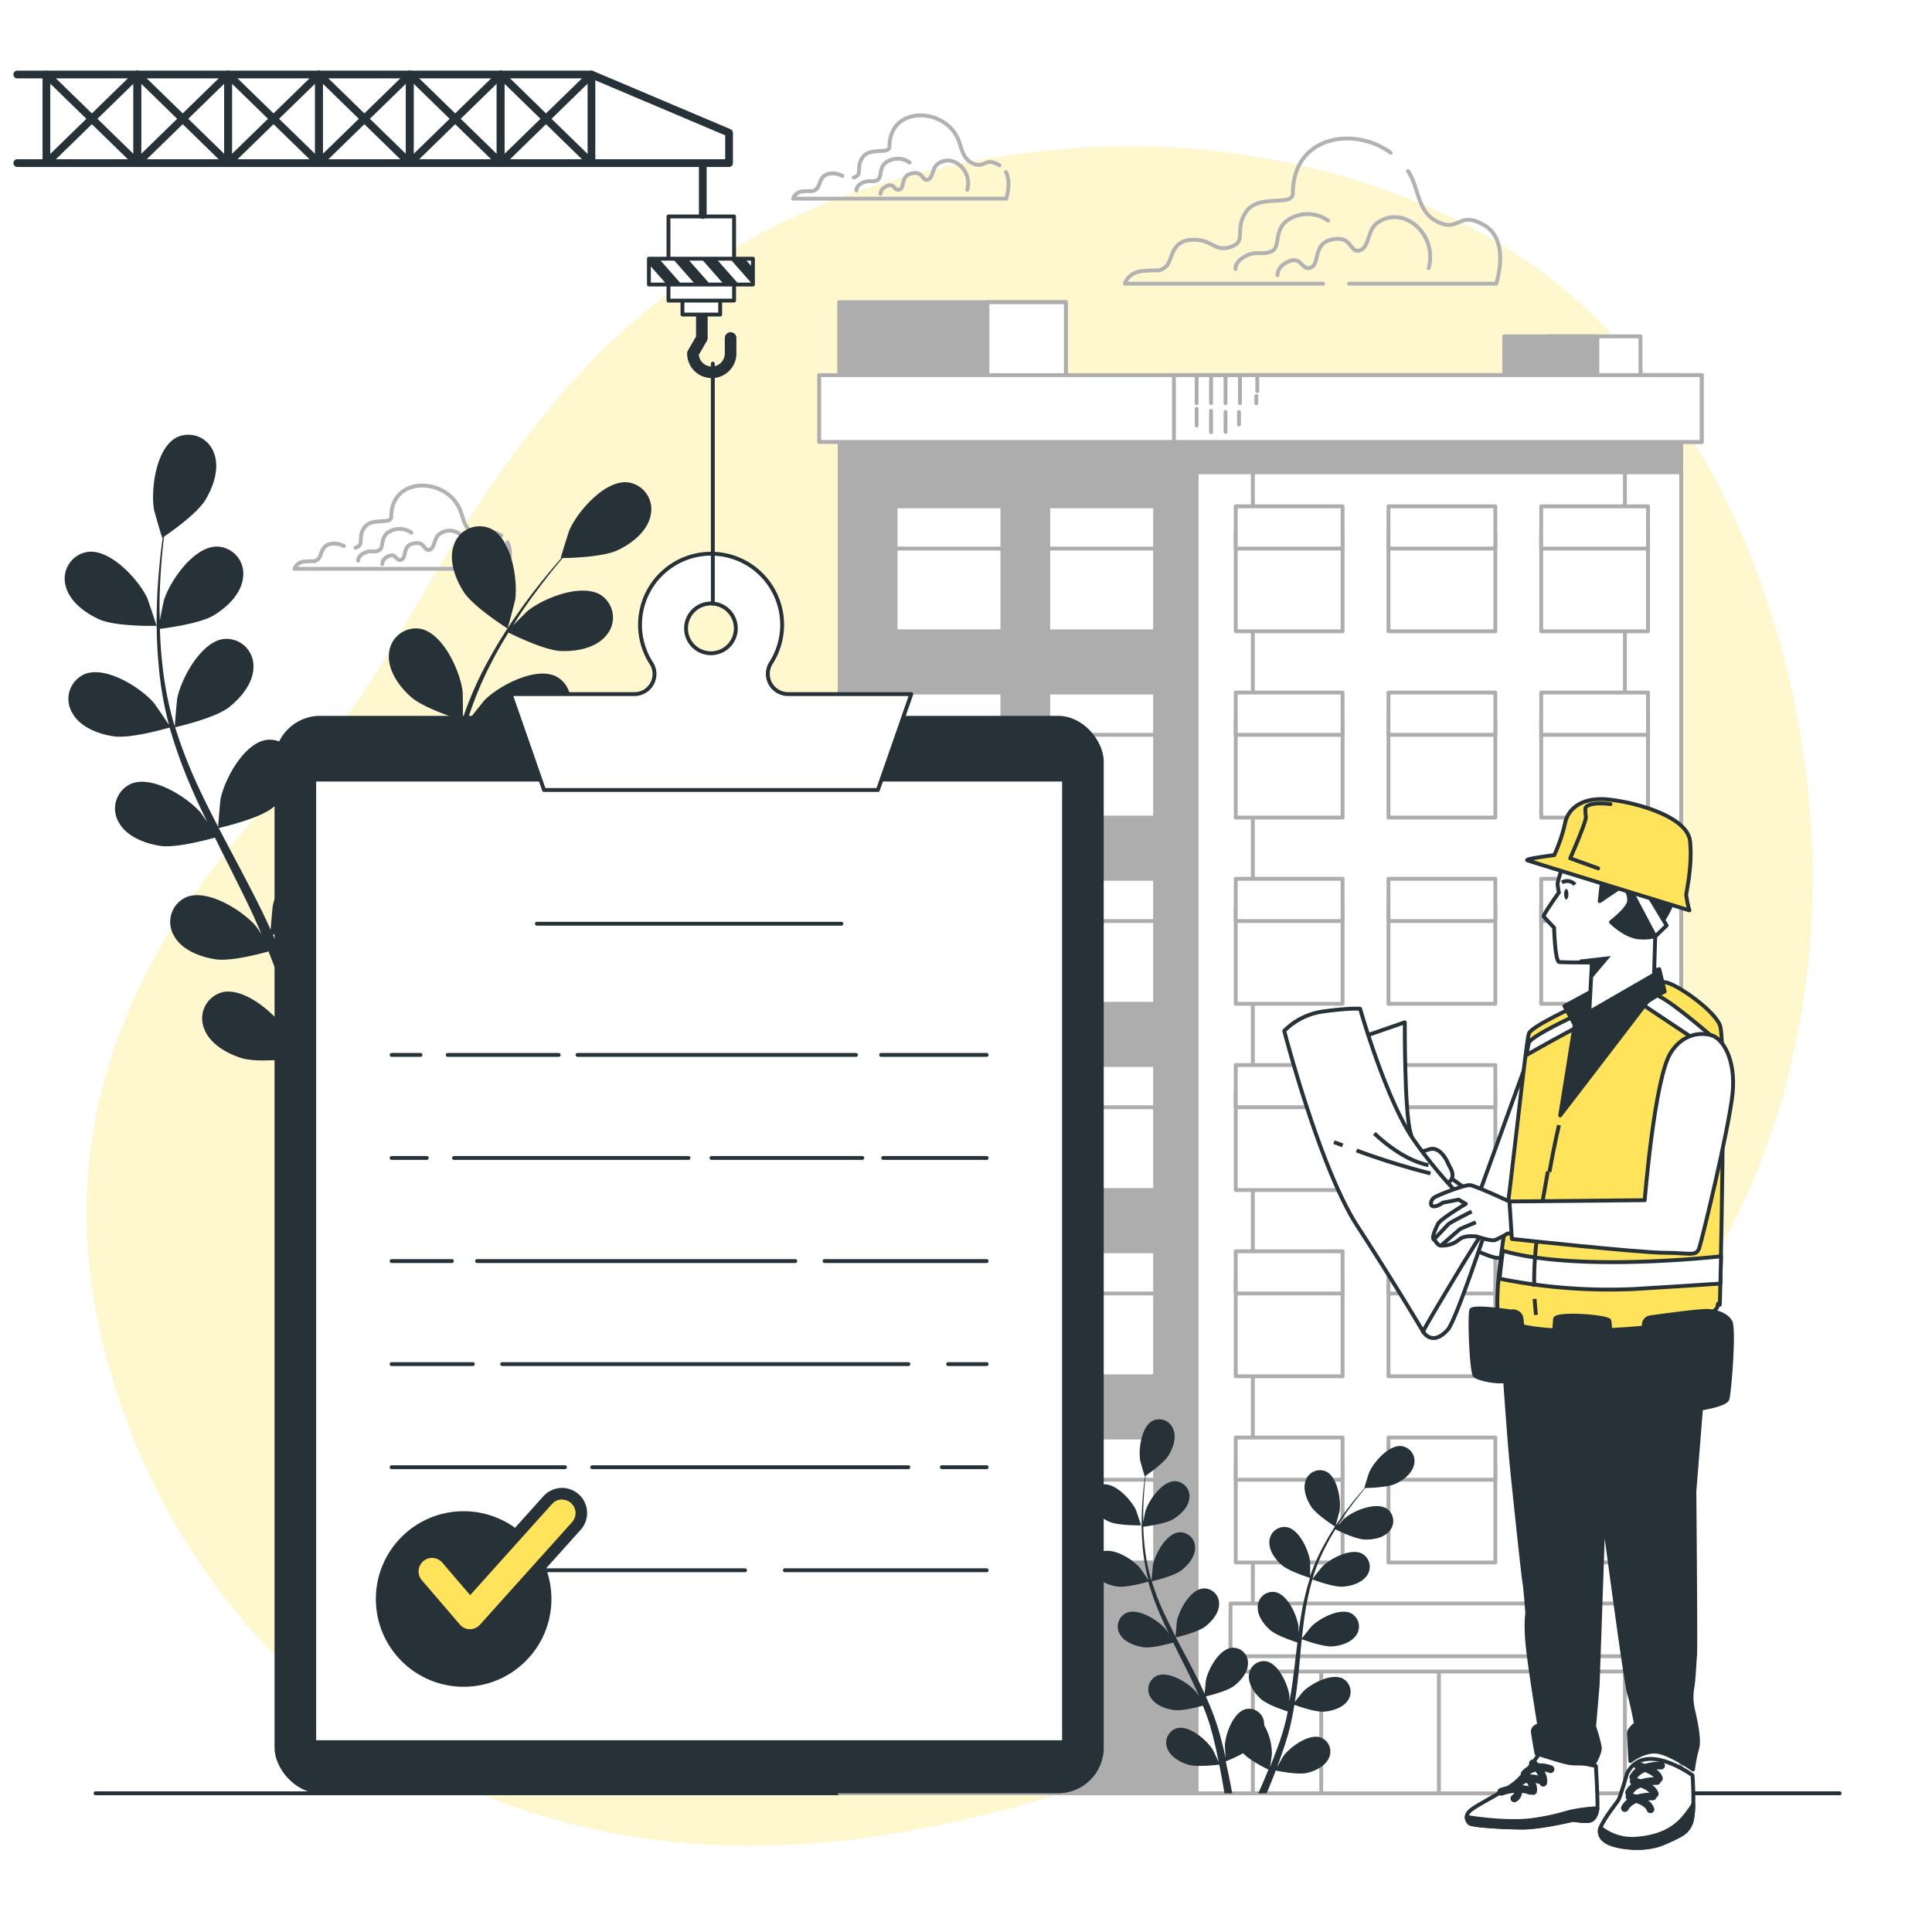 <svg class="animated" id="freepik_stories-building-permit" xmlns="http://www.w3.org/2000/svg" viewBox="0 0 500 500" version="1.1" xmlns:xlink="http://www.w3.org/1999/xlink" xmlns:svgjs="http://svgjs.com/svgjs"><style>svg#freepik_stories-building-permit:not(.animated) .animable {opacity: 0;}svg#freepik_stories-building-permit.animated #freepik--Building--inject-29 {animation: 1s 1 forwards cubic-bezier(.36,-0.01,.5,1.38) slideRight;animation-delay: 0s;}svg#freepik_stories-building-permit.animated #freepik--Clipboard--inject-29 {animation: 1s 1 forwards cubic-bezier(.36,-0.01,.5,1.38) slideDown,1.5s Infinite  linear floating;animation-delay: 0s,1s;}svg#freepik_stories-building-permit.animated #freepik--Crane--inject-29 {animation: 1.5s Infinite  linear floating;animation-delay: 0s;}            @keyframes slideRight {                0% {                    opacity: 0;                    transform: translateX(30px);                }                100% {                    opacity: 1;                    transform: translateX(0);                }            }                    @keyframes slideDown {                0% {                    opacity: 0;                    transform: translateY(-30px);                }                100% {                    opacity: 1;                    transform: translateY(0);                }            }                    @keyframes floating {                0% {                    opacity: 1;                    transform: translateY(0px);                }                50% {                    transform: translateY(-10px);                }                100% {                    opacity: 1;                    transform: translateY(0px);                }            }        </style><g id="freepik--background-simple--inject-29" class="animable" style="transform-origin: 245.758px 257.766px;"><path d="M467.6,251.91c-4.93,41.8-24,90.41-62.14,112.73-57.59,33.75-52.77,85.64-165.19,108.2a231.26,231.26,0,0,1-49.84,4.71,194.66,194.66,0,0,1-24.47-2C94.51,465.12,46.43,415.46,28.79,355.5,5.58,276.66,51.93,225,82.65,193.94s53.23-128,163.57-151A223.75,223.75,0,0,1,297.45,38c39.26,1,82.08,13.86,111.71,40.76q3.33,3,6.5,6.28C456.84,127.33,474.34,194.92,467.6,251.91Z" style="fill: #FFE35B; transform-origin: 245.758px 257.766px;" id="ela221cubwkut" class="animable"></path><g id="elglmt97mi38v"><path d="M467.6,251.91c-4.93,41.8-24,90.41-62.14,112.73-57.59,33.75-52.77,85.64-165.19,108.2a231.26,231.26,0,0,1-49.84,4.71,194.66,194.66,0,0,1-24.47-2C94.51,465.12,46.43,415.46,28.79,355.5,5.58,276.66,51.93,225,82.65,193.94s53.23-128,163.57-151A223.75,223.75,0,0,1,297.45,38c39.26,1,82.08,13.86,111.71,40.76q3.33,3,6.5,6.28C456.84,127.33,474.34,194.92,467.6,251.91Z" style="fill: rgb(255, 255, 255); opacity: 0.7; transform-origin: 245.758px 257.766px;" class="animable" id="elegtlef488f"></path></g></g><g id="freepik--Floor--inject-29" class="animable" style="transform-origin: 250.41px 464.1px;"><line x1="24.72" y1="464.1" x2="476.1" y2="464.1" style="fill: none; stroke: rgb(38, 50, 56); stroke-linecap: round; stroke-linejoin: round; transform-origin: 250.41px 464.1px;" id="el86dybnozua6" class="animable"></line></g><g id="freepik--Clouds--inject-29" class="animable" style="transform-origin: 232.235px 88.534px;"><path d="M349.13,73.4h38.1s3.65-11-2.93-15-6.58,1.46-11.7-.74c-4.22-1.81-5-5.25-6.2-8.89-.13-.42-.27-.84-.42-1.25a16.59,16.59,0,0,0-1.58-3.25" style="fill: none; stroke: rgb(178, 178, 178); stroke-linecap: round; stroke-linejoin: round; transform-origin: 368.685px 58.835px;" id="elzz95g7reqdc" class="animable"></path><path d="M359.92,39.54c-9.54-7-25.33-4.37-25.33,10.47,0,3.65-8.78,0-12.07,4.75s.37,7.68-4,9.14-4.75-2.19-10.24-1.83-4.75,5.48-6.58,6.95-1.82.73-5.84,1.09-4.76,3.29-4.76,3.29h51.3" style="fill: none; stroke: rgb(178, 178, 178); stroke-linecap: round; stroke-linejoin: round; transform-origin: 325.51px 54.62px;" id="elvdin2hqm8ar" class="animable"></path><path d="M369.73,69.4a10.74,10.74,0,0,0-2.9-10.68c-4.89-4.52-10-2-11.41,0s-1.45,5.8-3.8,6.16-1.81-4-6.88-2.9-3.08,6.16-5.43,7.24-2.35-2.89-5.61-1.63-3.08,3.62-3.08,3.62" style="fill: none; stroke: rgb(178, 178, 178); stroke-linecap: round; stroke-linejoin: round; transform-origin: 350.378px 63.7px;" id="elyx2inwkczu" class="animable"></path><path d="M343.72,57.1a9.17,9.17,0,0,0-9.27-.8c-5.24,2.42-2.82,7.46-5.24,8.67s-3.63-.21-6.65,1.21-2.83,3.42-2.83,3.42" style="fill: none; stroke: rgb(178, 178, 178); stroke-linecap: round; stroke-linejoin: round; transform-origin: 331.724px 62.502px;" id="elypuxinz225l" class="animable"></path><path d="M89,141.32a5.14,5.14,0,0,0-2.91-.62c-3.15.21-2.73,3.15-3.78,4s-1,.42-3.35.63a2.86,2.86,0,0,0-2.73,1.88h55.17s1.36-4.07-.08-6.87" style="fill: none; stroke: rgb(178, 178, 178); stroke-linecap: round; stroke-linejoin: round; transform-origin: 104.106px 143.775px;" id="el17fnht6h43f" class="animable"></path><path d="M129.74,138.6c-3.77-2.3-3.77.84-6.71-.42-2.43-1-2.88-3-3.56-5.1l-.24-.72c-3.19-8.86-18-9.47-18,1.42,0,2.1-5,0-6.92,2.73s.21,4.4-2.31,5.24" style="fill: none; stroke: rgb(178, 178, 178); stroke-linecap: round; stroke-linejoin: round; transform-origin: 110.87px 133.705px;" id="elm2jcvie4v8o" class="animable"></path><path d="M121.38,144.91a6.17,6.17,0,0,0-1.66-6.13c-2.81-2.6-5.72-1.14-6.55,0s-.83,3.32-2.18,3.53-1-2.28-3.95-1.66-1.76,3.53-3.12,4.16-1.35-1.67-3.22-.94S98.94,146,98.94,146" style="fill: none; stroke: rgb(178, 178, 178); stroke-linecap: round; stroke-linejoin: round; transform-origin: 110.276px 141.664px;" id="elfl5b8ombj0l" class="animable"></path><path d="M106.46,137.85a5.26,5.26,0,0,0-5.32-.46c-3,1.39-1.62,4.28-3,5s-2.08-.11-3.82.7-1.62,2-1.62,2" style="fill: none; stroke: rgb(178, 178, 178); stroke-linecap: round; stroke-linejoin: round; transform-origin: 99.579px 140.983px;" id="elberlctw6umr" class="animable"></path><path d="M218,45.52a5.08,5.08,0,0,0-2.9-.62c-3.15.21-2.73,3.15-3.78,4s-1.05.42-3.36.62a2.86,2.86,0,0,0-2.72,1.89h55.17s1.36-4.07-.08-6.87" style="fill: none; stroke: rgb(178, 178, 178); stroke-linecap: round; stroke-linejoin: round; transform-origin: 233.116px 47.975px;" id="elg5anr9h3vuf" class="animable"></path><path d="M258.69,42.8c-3.77-2.31-3.77.84-6.71-.42-2.43-1-2.88-3-3.56-5.1l-.24-.72c-3.19-8.86-18-9.48-18,1.42,0,2.09-5,0-6.92,2.72s.21,4.41-2.31,5.25" style="fill: none; stroke: rgb(178, 178, 178); stroke-linecap: round; stroke-linejoin: round; transform-origin: 239.82px 37.904px;" id="elmvjlarjd77m" class="animable"></path><path d="M250.33,49.11A6.16,6.16,0,0,0,248.66,43c-2.8-2.6-5.71-1.15-6.54,0s-.83,3.32-2.18,3.53-1-2.29-3.95-1.66-1.77,3.53-3.12,4.15-1.35-1.66-3.22-.93-1.77,2.08-1.77,2.08" style="fill: none; stroke: rgb(178, 178, 178); stroke-linecap: round; stroke-linejoin: round; transform-origin: 239.219px 45.857px;" id="elyeo511609dj" class="animable"></path><path d="M235.4,42.05a5.26,5.26,0,0,0-5.32-.46c-3,1.38-1.62,4.28-3,5s-2.09-.12-3.82.69-1.62,2-1.62,2" style="fill: none; stroke: rgb(178, 178, 178); stroke-linecap: round; stroke-linejoin: round; transform-origin: 228.519px 45.178px;" id="elblmbumrdij" class="animable"></path></g><g id="freepik--Building--inject-29" class="animable" style="transform-origin: 326.2px 271.16px;"><rect x="217.3" y="97.09" width="217.79" height="367.01" style="fill: rgb(173, 173, 173); stroke: rgb(173, 173, 173); stroke-linecap: round; stroke-linejoin: round; transform-origin: 326.195px 280.595px;" id="elkwe8fqdik8r" class="animable"></rect><rect x="309.69" y="97.09" width="125.4" height="367.01" style="fill: rgb(255, 255, 255); stroke: rgb(173, 173, 173); stroke-linecap: round; stroke-linejoin: round; transform-origin: 372.39px 280.595px;" id="el2ojk34zykrh" class="animable"></rect><rect x="324.24" y="97.09" width="96.29" height="367.01" style="fill: rgb(255, 255, 255); stroke: rgb(173, 173, 173); stroke-linecap: round; stroke-linejoin: round; transform-origin: 372.385px 280.595px;" id="el4uxxg3otz89" class="animable"></rect><rect x="309.69" y="97.09" width="125.4" height="25.14" style="fill: rgb(173, 173, 173); stroke: rgb(173, 173, 173); stroke-linecap: round; stroke-linejoin: round; transform-origin: 372.39px 109.66px;" id="eljx3wrjjbbc" class="animable"></rect><rect x="341.93" y="419" width="60.92" height="45.11" style="fill: rgb(255, 255, 255); stroke: rgb(173, 173, 173); stroke-linecap: round; stroke-linejoin: round; transform-origin: 372.39px 441.555px;" id="el45aa5k10wdm" class="animable"></rect><rect x="372.39" y="419" width="30.46" height="45.11" style="fill: rgb(255, 255, 255); stroke: rgb(173, 173, 173); stroke-linecap: round; stroke-linejoin: round; transform-origin: 387.62px 441.555px;" id="elaqbjgumzye5" class="animable"></rect><rect x="231.77" y="138.27" width="27.65" height="25.11" style="fill: rgb(255, 255, 255); stroke: rgb(173, 173, 173); stroke-linecap: round; stroke-linejoin: round; transform-origin: 245.595px 150.825px;" id="elmm6dht5vgp" class="animable"></rect><rect x="231.77" y="131.04" width="27.65" height="10.92" style="fill: rgb(255, 255, 255); stroke: rgb(173, 173, 173); stroke-linecap: round; stroke-linejoin: round; transform-origin: 245.595px 136.5px;" id="els9dacg2x9x" class="animable"></rect><rect x="271.29" y="138.27" width="27.65" height="25.11" style="fill: rgb(255, 255, 255); stroke: rgb(173, 173, 173); stroke-linecap: round; stroke-linejoin: round; transform-origin: 285.115px 150.825px;" id="elqx9k65w2m1o" class="animable"></rect><rect x="271.29" y="131.04" width="27.65" height="10.92" style="fill: rgb(255, 255, 255); stroke: rgb(173, 173, 173); stroke-linecap: round; stroke-linejoin: round; transform-origin: 285.115px 136.5px;" id="elt6fw7db4kza" class="animable"></rect><rect x="231.77" y="186.47" width="27.65" height="25.11" style="fill: rgb(255, 255, 255); stroke: rgb(173, 173, 173); stroke-linecap: round; stroke-linejoin: round; transform-origin: 245.595px 199.025px;" id="elhj7b99m5l9r" class="animable"></rect><rect x="231.77" y="179.24" width="27.65" height="10.92" style="fill: rgb(255, 255, 255); stroke: rgb(173, 173, 173); stroke-linecap: round; stroke-linejoin: round; transform-origin: 245.595px 184.7px;" id="el6pc83fcabm8" class="animable"></rect><rect x="271.29" y="186.47" width="27.65" height="25.11" style="fill: rgb(255, 255, 255); stroke: rgb(173, 173, 173); stroke-linecap: round; stroke-linejoin: round; transform-origin: 285.115px 199.025px;" id="elda88912e0h" class="animable"></rect><rect x="271.29" y="179.24" width="27.65" height="10.92" style="fill: rgb(255, 255, 255); stroke: rgb(173, 173, 173); stroke-linecap: round; stroke-linejoin: round; transform-origin: 285.115px 184.7px;" id="elc1ttd88tcm6" class="animable"></rect><rect x="231.77" y="234.67" width="27.65" height="25.11" style="fill: rgb(255, 255, 255); stroke: rgb(173, 173, 173); stroke-linecap: round; stroke-linejoin: round; transform-origin: 245.595px 247.225px;" id="elajrbr6rher" class="animable"></rect><rect x="231.77" y="227.44" width="27.65" height="10.92" style="fill: rgb(255, 255, 255); stroke: rgb(173, 173, 173); stroke-linecap: round; stroke-linejoin: round; transform-origin: 245.595px 232.9px;" id="el8beagsg5wc7" class="animable"></rect><rect x="271.29" y="234.67" width="27.65" height="25.11" style="fill: rgb(255, 255, 255); stroke: rgb(173, 173, 173); stroke-linecap: round; stroke-linejoin: round; transform-origin: 285.115px 247.225px;" id="elvmomykpd8q" class="animable"></rect><rect x="271.29" y="227.44" width="27.65" height="10.92" style="fill: rgb(255, 255, 255); stroke: rgb(173, 173, 173); stroke-linecap: round; stroke-linejoin: round; transform-origin: 285.115px 232.9px;" id="el64a0rw99c7w" class="animable"></rect><rect x="231.77" y="282.87" width="27.65" height="25.11" style="fill: rgb(255, 255, 255); stroke: rgb(173, 173, 173); stroke-linecap: round; stroke-linejoin: round; transform-origin: 245.595px 295.425px;" id="elmd9t5lrsb4" class="animable"></rect><rect x="231.77" y="275.63" width="27.65" height="10.92" style="fill: rgb(255, 255, 255); stroke: rgb(173, 173, 173); stroke-linecap: round; stroke-linejoin: round; transform-origin: 245.595px 281.09px;" id="elmypo8yd9eha" class="animable"></rect><rect x="271.29" y="282.87" width="27.65" height="25.11" style="fill: rgb(255, 255, 255); stroke: rgb(173, 173, 173); stroke-linecap: round; stroke-linejoin: round; transform-origin: 285.115px 295.425px;" id="eld81p4mil6if" class="animable"></rect><rect x="271.29" y="275.63" width="27.65" height="10.92" style="fill: rgb(255, 255, 255); stroke: rgb(173, 173, 173); stroke-linecap: round; stroke-linejoin: round; transform-origin: 285.115px 281.09px;" id="elycovihd17xp" class="animable"></rect><rect x="231.77" y="331.07" width="27.65" height="25.11" style="fill: rgb(255, 255, 255); stroke: rgb(173, 173, 173); stroke-linecap: round; stroke-linejoin: round; transform-origin: 245.595px 343.625px;" id="elv6pke2dihu9" class="animable"></rect><rect x="231.77" y="323.83" width="27.65" height="10.92" style="fill: rgb(255, 255, 255); stroke: rgb(173, 173, 173); stroke-linecap: round; stroke-linejoin: round; transform-origin: 245.595px 329.29px;" id="elilwdjok0o4k" class="animable"></rect><rect x="271.29" y="331.07" width="27.65" height="25.11" style="fill: rgb(255, 255, 255); stroke: rgb(173, 173, 173); stroke-linecap: round; stroke-linejoin: round; transform-origin: 285.115px 343.625px;" id="elf671tux4cg5" class="animable"></rect><rect x="271.29" y="323.83" width="27.65" height="10.92" style="fill: rgb(255, 255, 255); stroke: rgb(173, 173, 173); stroke-linecap: round; stroke-linejoin: round; transform-origin: 285.115px 329.29px;" id="elq9pnubd9kx" class="animable"></rect><rect x="231.77" y="379.26" width="27.65" height="25.11" style="fill: rgb(255, 255, 255); stroke: rgb(173, 173, 173); stroke-linecap: round; stroke-linejoin: round; transform-origin: 245.595px 391.815px;" id="elxvuo49sgaml" class="animable"></rect><rect x="231.77" y="372.03" width="27.65" height="10.92" style="fill: rgb(255, 255, 255); stroke: rgb(173, 173, 173); stroke-linecap: round; stroke-linejoin: round; transform-origin: 245.595px 377.49px;" id="el5ut582ju4rc" class="animable"></rect><rect x="271.29" y="379.26" width="27.65" height="25.11" style="fill: rgb(255, 255, 255); stroke: rgb(173, 173, 173); stroke-linecap: round; stroke-linejoin: round; transform-origin: 285.115px 391.815px;" id="elpt1ri51js6c" class="animable"></rect><rect x="271.29" y="372.03" width="27.65" height="10.92" style="fill: rgb(255, 255, 255); stroke: rgb(173, 173, 173); stroke-linecap: round; stroke-linejoin: round; transform-origin: 285.115px 377.49px;" id="ely9zgu4u7ra" class="animable"></rect><rect x="319.81" y="138.27" width="27.65" height="25.11" style="fill: rgb(255, 255, 255); stroke: rgb(173, 173, 173); stroke-linecap: round; stroke-linejoin: round; transform-origin: 333.635px 150.825px;" id="elgr2kytiyjld" class="animable"></rect><rect x="319.81" y="131.04" width="27.65" height="10.92" style="fill: rgb(255, 255, 255); stroke: rgb(173, 173, 173); stroke-linecap: round; stroke-linejoin: round; transform-origin: 333.635px 136.5px;" id="el342bx82fov2" class="animable"></rect><rect x="359.34" y="138.27" width="27.65" height="25.11" style="fill: rgb(255, 255, 255); stroke: rgb(173, 173, 173); stroke-linecap: round; stroke-linejoin: round; transform-origin: 373.165px 150.825px;" id="elsjpqaj1k33d" class="animable"></rect><rect x="359.34" y="131.04" width="27.65" height="10.92" style="fill: rgb(255, 255, 255); stroke: rgb(173, 173, 173); stroke-linecap: round; stroke-linejoin: round; transform-origin: 373.165px 136.5px;" id="el5dizp24ium5" class="animable"></rect><rect x="398.86" y="138.27" width="27.65" height="25.11" style="fill: rgb(255, 255, 255); stroke: rgb(173, 173, 173); stroke-linecap: round; stroke-linejoin: round; transform-origin: 412.685px 150.825px;" id="el827vdxaryn7" class="animable"></rect><rect x="398.86" y="131.04" width="27.65" height="10.92" style="fill: rgb(255, 255, 255); stroke: rgb(173, 173, 173); stroke-linecap: round; stroke-linejoin: round; transform-origin: 412.685px 136.5px;" id="el3zcrqxotifi" class="animable"></rect><rect x="319.81" y="186.47" width="27.65" height="25.11" style="fill: rgb(255, 255, 255); stroke: rgb(173, 173, 173); stroke-linecap: round; stroke-linejoin: round; transform-origin: 333.635px 199.025px;" id="el3epbluj3py1" class="animable"></rect><rect x="319.81" y="179.24" width="27.65" height="10.92" style="fill: rgb(255, 255, 255); stroke: rgb(173, 173, 173); stroke-linecap: round; stroke-linejoin: round; transform-origin: 333.635px 184.7px;" id="elpudrb145kao" class="animable"></rect><rect x="359.34" y="186.47" width="27.65" height="25.11" style="fill: rgb(255, 255, 255); stroke: rgb(173, 173, 173); stroke-linecap: round; stroke-linejoin: round; transform-origin: 373.165px 199.025px;" id="els3jnabd8go" class="animable"></rect><rect x="359.34" y="179.24" width="27.65" height="10.92" style="fill: rgb(255, 255, 255); stroke: rgb(173, 173, 173); stroke-linecap: round; stroke-linejoin: round; transform-origin: 373.165px 184.7px;" id="elkeemvmv85bl" class="animable"></rect><rect x="398.86" y="186.47" width="27.65" height="25.11" style="fill: rgb(255, 255, 255); stroke: rgb(173, 173, 173); stroke-linecap: round; stroke-linejoin: round; transform-origin: 412.685px 199.025px;" id="el53udti1zmtr" class="animable"></rect><rect x="398.86" y="179.24" width="27.65" height="10.92" style="fill: rgb(255, 255, 255); stroke: rgb(173, 173, 173); stroke-linecap: round; stroke-linejoin: round; transform-origin: 412.685px 184.7px;" id="elhw1pzblsbq8" class="animable"></rect><rect x="319.81" y="234.67" width="27.65" height="25.11" style="fill: rgb(255, 255, 255); stroke: rgb(173, 173, 173); stroke-linecap: round; stroke-linejoin: round; transform-origin: 333.635px 247.225px;" id="elfx46ruhhzu7" class="animable"></rect><rect x="319.81" y="227.44" width="27.65" height="10.92" style="fill: rgb(255, 255, 255); stroke: rgb(173, 173, 173); stroke-linecap: round; stroke-linejoin: round; transform-origin: 333.635px 232.9px;" id="elup47cgycswq" class="animable"></rect><rect x="359.34" y="234.67" width="27.65" height="25.11" style="fill: rgb(255, 255, 255); stroke: rgb(173, 173, 173); stroke-linecap: round; stroke-linejoin: round; transform-origin: 373.165px 247.225px;" id="el5gw9bhpiak9" class="animable"></rect><rect x="359.34" y="227.44" width="27.65" height="10.92" style="fill: rgb(255, 255, 255); stroke: rgb(173, 173, 173); stroke-linecap: round; stroke-linejoin: round; transform-origin: 373.165px 232.9px;" id="elsv6rndvy95l" class="animable"></rect><rect x="398.86" y="234.67" width="27.65" height="25.11" style="fill: rgb(255, 255, 255); stroke: rgb(173, 173, 173); stroke-linecap: round; stroke-linejoin: round; transform-origin: 412.685px 247.225px;" id="elt9lyxsmswwn" class="animable"></rect><rect x="398.86" y="227.44" width="27.65" height="10.92" style="fill: rgb(255, 255, 255); stroke: rgb(173, 173, 173); stroke-linecap: round; stroke-linejoin: round; transform-origin: 412.685px 232.9px;" id="el1xto2rm3f7n" class="animable"></rect><rect x="319.81" y="282.87" width="27.65" height="25.11" style="fill: rgb(255, 255, 255); stroke: rgb(173, 173, 173); stroke-linecap: round; stroke-linejoin: round; transform-origin: 333.635px 295.425px;" id="eligx5095cj9" class="animable"></rect><rect x="319.81" y="275.63" width="27.65" height="10.92" style="fill: rgb(255, 255, 255); stroke: rgb(173, 173, 173); stroke-linecap: round; stroke-linejoin: round; transform-origin: 333.635px 281.09px;" id="el9ylhizvfnu6" class="animable"></rect><rect x="359.34" y="282.87" width="27.65" height="25.11" style="fill: rgb(255, 255, 255); stroke: rgb(173, 173, 173); stroke-linecap: round; stroke-linejoin: round; transform-origin: 373.165px 295.425px;" id="elhoz184l7omg" class="animable"></rect><rect x="359.34" y="275.63" width="27.65" height="10.92" style="fill: rgb(255, 255, 255); stroke: rgb(173, 173, 173); stroke-linecap: round; stroke-linejoin: round; transform-origin: 373.165px 281.09px;" id="el8le3ng86w4c" class="animable"></rect><rect x="398.86" y="282.87" width="27.65" height="25.11" style="fill: rgb(255, 255, 255); stroke: rgb(173, 173, 173); stroke-linecap: round; stroke-linejoin: round; transform-origin: 412.685px 295.425px;" id="el486bposgqjj" class="animable"></rect><rect x="398.86" y="275.63" width="27.65" height="10.92" style="fill: rgb(255, 255, 255); stroke: rgb(173, 173, 173); stroke-linecap: round; stroke-linejoin: round; transform-origin: 412.685px 281.09px;" id="elherq1c12gwf" class="animable"></rect><rect x="319.81" y="331.07" width="27.65" height="25.11" style="fill: rgb(255, 255, 255); stroke: rgb(173, 173, 173); stroke-linecap: round; stroke-linejoin: round; transform-origin: 333.635px 343.625px;" id="eleyk018bg62r" class="animable"></rect><rect x="319.81" y="323.83" width="27.65" height="10.92" style="fill: rgb(255, 255, 255); stroke: rgb(173, 173, 173); stroke-linecap: round; stroke-linejoin: round; transform-origin: 333.635px 329.29px;" id="elvqvgyjiphcp" class="animable"></rect><rect x="359.34" y="331.07" width="27.65" height="25.11" style="fill: rgb(255, 255, 255); stroke: rgb(173, 173, 173); stroke-linecap: round; stroke-linejoin: round; transform-origin: 373.165px 343.625px;" id="el4pd63lz230e" class="animable"></rect><rect x="359.34" y="323.83" width="27.65" height="10.92" style="fill: rgb(255, 255, 255); stroke: rgb(173, 173, 173); stroke-linecap: round; stroke-linejoin: round; transform-origin: 373.165px 329.29px;" id="elnvpzrg5en9h" class="animable"></rect><rect x="398.86" y="331.07" width="27.65" height="25.11" style="fill: rgb(255, 255, 255); stroke: rgb(173, 173, 173); stroke-linecap: round; stroke-linejoin: round; transform-origin: 412.685px 343.625px;" id="elec1yx0pracl" class="animable"></rect><rect x="398.86" y="323.83" width="27.65" height="10.92" style="fill: rgb(255, 255, 255); stroke: rgb(173, 173, 173); stroke-linecap: round; stroke-linejoin: round; transform-origin: 412.685px 329.29px;" id="ele9wqj0ydyu8" class="animable"></rect><rect x="319.81" y="379.26" width="27.65" height="25.11" style="fill: rgb(255, 255, 255); stroke: rgb(173, 173, 173); stroke-linecap: round; stroke-linejoin: round; transform-origin: 333.635px 391.815px;" id="elmsrvh4qhqlo" class="animable"></rect><rect x="319.81" y="372.03" width="27.65" height="10.92" style="fill: rgb(255, 255, 255); stroke: rgb(173, 173, 173); stroke-linecap: round; stroke-linejoin: round; transform-origin: 333.635px 377.49px;" id="elen1bis6k2ra" class="animable"></rect><rect x="359.34" y="379.26" width="27.65" height="25.11" style="fill: rgb(255, 255, 255); stroke: rgb(173, 173, 173); stroke-linecap: round; stroke-linejoin: round; transform-origin: 373.165px 391.815px;" id="eld1v2j311jof" class="animable"></rect><rect x="359.34" y="372.03" width="27.65" height="10.92" style="fill: rgb(255, 255, 255); stroke: rgb(173, 173, 173); stroke-linecap: round; stroke-linejoin: round; transform-origin: 373.165px 377.49px;" id="elci5coguisa5" class="animable"></rect><rect x="398.86" y="379.26" width="27.65" height="25.11" style="fill: rgb(255, 255, 255); stroke: rgb(173, 173, 173); stroke-linecap: round; stroke-linejoin: round; transform-origin: 412.685px 391.815px;" id="ellj41bqu8dld" class="animable"></rect><rect x="398.86" y="372.03" width="27.65" height="10.92" style="fill: rgb(255, 255, 255); stroke: rgb(173, 173, 173); stroke-linecap: round; stroke-linejoin: round; transform-origin: 412.685px 377.49px;" id="eldnqmprex4uf" class="animable"></rect><rect x="318.46" y="418.93" width="107.7" height="13.66" style="fill: rgb(255, 255, 255); stroke: rgb(173, 173, 173); stroke-linecap: round; stroke-linejoin: round; transform-origin: 372.31px 425.76px;" id="elickqh7qi78f" class="animable"></rect><rect x="318.46" y="414.98" width="107.7" height="13.66" style="fill: rgb(255, 255, 255); stroke: rgb(173, 173, 173); stroke-linecap: round; stroke-linejoin: round; transform-origin: 372.31px 421.81px;" id="elnkdlr2cfb2b" class="animable"></rect><rect x="217.18" y="78.21" width="58.67" height="36.17" style="fill: rgb(173, 173, 173); stroke: rgb(173, 173, 173); stroke-linecap: round; stroke-linejoin: round; transform-origin: 246.515px 96.295px;" id="el1k6md1kisc2" class="animable"></rect><rect x="255.55" y="78.21" width="20.3" height="36.17" style="fill: rgb(255, 255, 255); stroke: rgb(173, 173, 173); stroke-linecap: round; stroke-linejoin: round; transform-origin: 265.7px 96.295px;" id="elfolbfkv1h6t" class="animable"></rect><rect x="400.44" y="87.05" width="24.11" height="27.33" style="fill: rgb(255, 255, 255); stroke: rgb(173, 173, 173); stroke-linecap: round; stroke-linejoin: round; transform-origin: 412.495px 100.715px;" id="elhmdahudeqo" class="animable"></rect><rect x="389.29" y="87.05" width="24.11" height="27.33" style="fill: rgb(173, 173, 173); stroke: rgb(173, 173, 173); stroke-linecap: round; stroke-linejoin: round; transform-origin: 401.345px 100.715px;" id="elgu0mb8681bk" class="animable"></rect><rect x="212" y="97.09" width="228.4" height="17.29" style="fill: rgb(255, 255, 255); stroke: rgb(173, 173, 173); stroke-linecap: round; stroke-linejoin: round; transform-origin: 326.2px 105.735px;" id="elhfd6xebhv8c" class="animable"></rect><rect x="303.81" y="97.09" width="136.58" height="17.29" style="fill: rgb(255, 255, 255); stroke: rgb(173, 173, 173); stroke-linecap: round; stroke-linejoin: round; transform-origin: 372.1px 105.735px;" id="elasrmiti3azb" class="animable"></rect><line x1="309.69" y1="97.09" x2="309.69" y2="104.35" style="fill: rgb(255, 255, 255); stroke: rgb(173, 173, 173); stroke-linecap: round; stroke-linejoin: round; transform-origin: 309.69px 100.72px;" id="el5102siugqqt" class="animable"></line><line x1="313.42" y1="97.09" x2="313.42" y2="104.35" style="fill: rgb(255, 255, 255); stroke: rgb(173, 173, 173); stroke-linecap: round; stroke-linejoin: round; transform-origin: 313.42px 100.72px;" id="eljms2hy4h2mq" class="animable"></line><line x1="313.42" y1="106.31" x2="313.42" y2="111.85" style="fill: rgb(255, 255, 255); stroke: rgb(173, 173, 173); stroke-linecap: round; stroke-linejoin: round; transform-origin: 313.42px 109.08px;" id="elmg7pu0e2sfo" class="animable"></line><line x1="317.16" y1="97.09" x2="317.16" y2="104.35" style="fill: rgb(255, 255, 255); stroke: rgb(173, 173, 173); stroke-linecap: round; stroke-linejoin: round; transform-origin: 317.16px 100.72px;" id="elkp0npx1dj8p" class="animable"></line><line x1="317.16" y1="106.62" x2="317.16" y2="111.76" style="fill: rgb(255, 255, 255); stroke: rgb(173, 173, 173); stroke-linecap: round; stroke-linejoin: round; transform-origin: 317.16px 109.19px;" id="elffxcw15yx94" class="animable"></line><line x1="320.65" y1="106.62" x2="320.65" y2="109.86" style="fill: rgb(255, 255, 255); stroke: rgb(173, 173, 173); stroke-linecap: round; stroke-linejoin: round; transform-origin: 320.65px 108.24px;" id="elydzz0yr1gt8" class="animable"></line><line x1="320.9" y1="97.09" x2="320.9" y2="104.35" style="fill: rgb(255, 255, 255); stroke: rgb(173, 173, 173); stroke-linecap: round; stroke-linejoin: round; transform-origin: 320.9px 100.72px;" id="elqyh6055irj" class="animable"></line><line x1="325.13" y1="102.51" x2="325.13" y2="104.35" style="fill: rgb(255, 255, 255); stroke: rgb(173, 173, 173); stroke-linecap: round; stroke-linejoin: round; transform-origin: 325.13px 103.43px;" id="el0w6m3r72uyn" class="animable"></line><line x1="325.38" y1="97.09" x2="325.38" y2="101.22" style="fill: rgb(255, 255, 255); stroke: rgb(173, 173, 173); stroke-linecap: round; stroke-linejoin: round; transform-origin: 325.38px 99.155px;" id="el6yxr3xjbyxf" class="animable"></line><line x1="309.69" y1="105.81" x2="309.69" y2="110.11" style="fill: rgb(255, 255, 255); stroke: rgb(173, 173, 173); stroke-linecap: round; stroke-linejoin: round; transform-origin: 309.69px 107.96px;" id="elhj9tt3zgds4" class="animable"></line></g><g id="freepik--Plants--inject-29" class="animable" style="transform-origin: 191.406px 288.316px;"><path d="M25.83,160.35c4.26,1.86,14.69,1.62,14.7,1.62s-2.24-6.83-2.44-7.24c-2.29-4.79-9.53-12.69-15.41-11.9A7,7,0,0,0,17,151.65C18,155.73,22.2,158.76,25.83,160.35Z" style="fill: rgb(38, 50, 56); transform-origin: 28.634px 152.378px;" id="elb9iuzla9ufc" class="animable"></path><path d="M29.43,190.56c4.42.64,13.73-2.06,14.47-2.28a125.43,125.43,0,0,0,5.64,15.63c1.28,3,2.67,5.91,4.09,8.84-.85-1.24-1.62-2.35-1.74-2.49-3.47-4-12.54-9.73-18-7.4a7,7,0,0,0-3.12,10c2,3.67,6.86,5.49,10.78,6.06s12-1.56,14.07-2.15c.56,1.12,1.1,2.24,1.66,3.36,2.7,5.37,5.41,10.71,7.91,16,.88,1.88,1.68,3.76,2.49,5.64-.75-1.11-1.4-2-1.51-2.16-3.47-4-12.54-9.73-18-7.4a7,7,0,0,0-3.12,10c2,3.67,6.86,5.49,10.78,6.06S67,246.92,69.5,246.23c.77,2,1.54,3.9,2.2,5.82.42,1.32.91,2.57,1.26,3.92l1.1,4c.61,2.54,1.26,5.16,1.79,7.65.38,1.73.71,3.38,1.05,5.05-.85-1.88-2.61-5.52-2.79-5.8-2.82-4.5-10.92-11.52-16.68-10.05a7,7,0,0,0-4.59,9.4c1.44,3.94,5.95,6.47,9.74,7.63,4.17,1.28,13.41.11,14.56,0,.56,2.76,1.07,5.45,1.51,8,.33,1.88.64,3.69.91,5.43h3.7c-.35-1.94-.73-4-1.15-6.08-.55-2.81-1.19-5.79-1.89-8.85a76.79,76.79,0,0,0,8.13-3.82c3,3.29,10.84,7.14,11.84,7.63-1.06,2.61-2.11,5.14-3.15,7.51-.54,1.25-1.07,2.44-1.6,3.61h3.91c.31-.74.62-1.47.93-2.24,1.09-2.65,2.2-5.49,3.32-8.43,1.11.24,10.26,2.09,14.52,1.13,3.87-.87,8.55-3.06,10.28-6.88a7,7,0,0,0-3.88-9.72c-5.63-1.89-14.23,4.5-17.38,8.77-.19.26-1.9,3.21-3,5.1.45-1.2.9-2.36,1.34-3.61.9-2.45,1.73-4.92,2.62-7.57.39-1.3.79-2.61,1.18-3.94s.7-2.73,1.06-4.11c.77-3.22,1.39-6.52,1.94-9.85,2.14.78,9.81,3.45,13.78,3.17s8.91-1.73,11.2-5.25A7,7,0,0,0,135,233.57c-5.28-2.73-14.75,2.3-18.51,6-.23.23-2.63,3.22-3.92,4.89.32-2,.64-4,.9-6.05.73-5.89,1.28-11.88,1.87-17.85.17-1.83.37-3.65.57-5.47.76.29,9.8,3.65,14.25,3.34,3.95-.28,8.91-1.73,11.2-5.25A7,7,0,0,0,139,203c-5.28-2.72-14.75,2.3-18.51,6-.29.28-3.73,4.59-4.55,5.73.42-4,.88-8,1.5-11.94a124.9,124.9,0,0,1,3.42-15.69c.36.14,9.78,3.69,14.34,3.37,3.95-.27,8.91-1.73,11.2-5.24A7,7,0,0,0,144,175.1c-5.28-2.72-14.74,2.3-18.51,6-.29.3-4,4.93-4.6,5.82.08-.3.14-.62.23-.91a91.52,91.52,0,0,1,6.22-14.85c1.35-2.65,2.79-5.1,4.25-7.45,1.68.84,9.44,4.6,13.57,4.77,4,.16,9.05-.74,11.71-4a7,7,0,0,0-1.23-10.4c-5-3.28-14.91.67-19.06,4-.23.18-2.32,2.27-3.82,3.8.67-1,1.35-2.15,2-3.14,2.49-3.75,5-7,7.24-9.9,1.29-1.63,2.48-3.08,3.62-4.42,2.09,0,10.49-.29,14.17-2s7.69-4.83,8.56-8.93a7,7,0,0,0-5.88-8.66c-5.91-.63-12.93,7.46-15.09,12.31-.19.42-2.35,7.31-2.24,7.31h.12c-1.12,1.27-2.3,2.65-3.56,4.17-2.31,2.84-4.9,6.07-7.47,9.78a123.53,123.53,0,0,0-7.75,12.34,90.87,90.87,0,0,0-6.62,14.9l-.06.19c0-1.74,0-6.61-.09-7-.68-5.27-5.09-15-10.94-16.11a7,7,0,0,0-8.11,6.61c-.34,4.18,2.69,8.37,5.65,11,3.33,3,12.58,5.86,13.32,6.08a125.24,125.24,0,0,0-3.91,16.15c-.57,3.18-1,6.4-1.47,9.63,0-1.51,0-2.85-.08-3-.68-5.26-5.09-15-10.94-16.11a7,7,0,0,0-8.1,6.61c-.35,4.19,2.68,8.37,5.64,11s10.84,5.3,12.92,6c-.15,1.24-.32,2.48-.47,3.73-.71,6-1.39,11.91-2.25,17.73-.29,2-.66,4.06-1,6.07,0-1.33-.05-2.46-.07-2.63-.68-5.26-5.09-15-10.93-16.11a7,7,0,0,0-8.12,6.61c-.34,4.18,2.69,8.37,5.65,11s10.08,5,12.55,5.84c-.44,2-.87,4.1-1.38,6.06-.38,1.34-.65,2.65-1.11,4s-.84,2.61-1.26,3.9c-.89,2.46-1.8,5-2.73,7.37-.63,1.65-1.27,3.22-1.91,4.79.33-2,.87-6,.88-6.38a27.34,27.34,0,0,0-3.66-13.28,9.09,9.09,0,0,0-.1-1.56,7,7,0,0,0-8.6-6c-5.74,1.53-9.38,11.61-9.65,16.91,0,.31.18,3.72.35,5.87-.29-1.25-.56-2.47-.87-3.75-.6-2.54-1.28-5-2-7.76-.4-1.3-.79-2.61-1.19-3.93s-.93-2.67-1.39-4c-1.14-3.1-2.44-6.2-3.82-9.28,2.22-.53,10.09-2.54,13.25-5s6.48-6.36,6.45-10.56a7,7,0,0,0-7.6-7.2c-5.91.64-11,10.05-12.11,15.25-.06.33-.41,4.14-.56,6.24-.85-1.85-1.68-3.7-2.6-5.54-2.64-5.32-5.47-10.62-8.28-15.92-.86-1.62-1.7-3.25-2.55-4.87.8-.18,10.2-2.37,13.73-5.08,3.15-2.41,6.48-6.36,6.45-10.55a7,7,0,0,0-7.59-7.2c-5.91.64-11,10-12.11,15.25-.08.39-.57,5.88-.63,7.28-1.86-3.58-3.68-7.17-5.34-10.78a124.49,124.49,0,0,1-5.8-15c.37-.08,10.19-2.31,13.82-5.09,3.14-2.41,6.48-6.36,6.45-10.56a7,7,0,0,0-7.6-7.2c-5.9.65-11,10.06-12.1,15.25-.09.41-.62,6.32-.64,7.4-.09-.3-.22-.6-.3-.89a90.23,90.23,0,0,1-3-15.82c-.33-2.95-.48-5.79-.57-8.56,1.87-.22,10.42-1.36,13.95-3.5s7.14-5.61,7.57-9.79a7,7,0,0,0-6.75-8c-6,0-12.08,8.78-13.71,13.83-.09.28-.69,3.17-1.09,5.28,0-1.25-.07-2.54-.06-3.74,0-4.49.29-8.6.57-12.25.18-2.07.38-3.93.59-5.68,1.72-1.18,8.59-6,10.7-9.5s3.75-8.27,2.21-12.17a7,7,0,0,0-9.68-4C40.36,116,39,126.63,39.85,131.86c.08.45,2.07,7.39,2.16,7.33l.1-.07c-.23,1.68-.46,3.48-.67,5.45-.36,3.64-.74,7.76-.84,12.27A123.27,123.27,0,0,0,41,171.41a90.94,90.94,0,0,0,2.7,16.08c0,.06,0,.12.06.19-.94-1.47-3.69-5.49-3.94-5.78-3.47-4-12.54-9.72-18-7.4a7,7,0,0,0-3.11,10C20.67,188.17,25.51,190,29.43,190.56Z" style="fill: rgb(38, 50, 56); transform-origin: 93.133px 199.896px;" id="elt1lyrw22cx" class="animable"></path><path d="M131.33,162.64c.09.06,1.89-6.93,2-7.39.73-5.25-.95-15.84-6.3-18.42a7,7,0,0,0-9.57,4.24c-1.43,3.94.39,8.77,2.54,12.1C122.49,157.08,131.32,162.63,131.33,162.64Z" style="fill: rgb(38, 50, 56); transform-origin: 125.221px 149.42px;" id="ellfvgh3yrhln" class="animable"></path><path d="M287.18,393.86c2.36,1,8.13.9,8.14.9s-1.24-3.78-1.35-4c-1.27-2.65-5.28-7-8.54-6.59a3.89,3.89,0,0,0-3.12,4.88C282.85,391.3,285.17,393,287.18,393.86Z" style="fill: rgb(38, 50, 56); transform-origin: 288.744px 389.453px;" id="elq8dzmh6z8c" class="animable"></path><path d="M289.17,410.59c2.45.35,7.61-1.14,8-1.26a69.17,69.17,0,0,0,3.12,8.65c.71,1.64,1.48,3.27,2.26,4.9-.47-.69-.89-1.3-1-1.38-1.92-2.22-6.94-5.39-10-4.1a3.89,3.89,0,0,0-1.73,5.53c1.12,2,3.8,3,6,3.36s6.62-.87,7.79-1.19l.92,1.86c1.49,3,3,5.93,4.38,8.88.49,1,.93,2.08,1.38,3.12-.42-.61-.78-1.13-.84-1.2-1.92-2.22-6.94-5.38-10-4.1a3.9,3.9,0,0,0-1.73,5.53c1.12,2,3.8,3.05,6,3.36s6.2-.75,7.58-1.13c.43,1.08.86,2.16,1.22,3.22.23.73.51,1.42.7,2.17s.41,1.47.61,2.19c.34,1.41.69,2.85,1,4.23.21,1,.39,1.88.58,2.8-.47-1-1.44-3-1.54-3.21-1.57-2.49-6.05-6.38-9.24-5.57a3.9,3.9,0,0,0-2.54,5.21c.79,2.18,3.29,3.59,5.39,4.23,2.31.7,7.43.06,8.06,0,.31,1.53.59,3,.84,4.43.18,1.05.35,2.05.51,3h2c-.19-1.07-.4-2.19-.63-3.37-.31-1.55-.67-3.2-1.05-4.9a39.44,39.44,0,0,0,4.5-2.12c1.69,1.83,6,4,6.56,4.23-.59,1.45-1.17,2.85-1.75,4.16l-.88,2h2.16c.18-.41.35-.81.52-1.24.6-1.47,1.22-3,1.83-4.67.62.13,5.69,1.16,8.05.63,2.14-.49,4.73-1.7,5.69-3.81a3.9,3.9,0,0,0-2.15-5.39c-3.12-1-7.88,2.5-9.62,4.86-.11.14-1,1.78-1.64,2.82.25-.66.5-1.3.75-2,.5-1.36.95-2.73,1.45-4.2.21-.72.43-1.44.65-2.18s.39-1.51.59-2.28c.42-1.78.76-3.6,1.07-5.45,1.19.43,5.43,1.91,7.63,1.76s4.94-1,6.21-2.91a3.89,3.89,0,0,0-1.31-5.64c-2.93-1.51-8.17,1.27-10.25,3.34-.13.13-1.46,1.79-2.17,2.71.17-1.11.35-2.22.49-3.35.41-3.26.72-6.58,1-9.89.1-1,.21-2,.31-3,.43.16,5.43,2,7.9,1.85,2.19-.15,4.93-1,6.2-2.9a3.9,3.9,0,0,0-1.31-5.65c-2.92-1.5-8.17,1.28-10.25,3.35-.16.16-2.06,2.54-2.52,3.17.24-2.22.49-4.44.83-6.61a70,70,0,0,1,1.9-8.69c.19.08,5.41,2.05,7.94,1.87,2.19-.15,4.93-1,6.2-2.91a3.89,3.89,0,0,0-1.31-5.64c-2.92-1.51-8.17,1.27-10.25,3.34-.16.17-2.21,2.73-2.55,3.22.05-.16.08-.34.13-.5a49.69,49.69,0,0,1,3.44-8.22c.75-1.47,1.55-2.83,2.35-4.13.94.47,5.23,2.55,7.52,2.64s5-.41,6.48-2.2a3.89,3.89,0,0,0-.68-5.76c-2.74-1.82-8.25.37-10.55,2.2-.13.1-1.28,1.25-2.12,2.1.38-.58.75-1.19,1.12-1.74,1.37-2.07,2.76-3.88,4-5.48.71-.9,1.37-1.7,2-2.45,1.16,0,5.81-.16,7.85-1.11s4.26-2.68,4.74-4.95a3.89,3.89,0,0,0-3.26-4.79c-3.27-.36-7.16,4.13-8.35,6.81-.11.23-1.31,4.05-1.25,4.05h.07c-.62.7-1.27,1.46-2,2.31-1.28,1.57-2.71,3.36-4.14,5.41a68.91,68.91,0,0,0-4.29,6.83,51.34,51.34,0,0,0-3.67,8.25.35.35,0,0,1,0,.11c0-1,0-3.66,0-3.87-.38-2.91-2.82-8.32-6.05-8.92a3.9,3.9,0,0,0-4.5,3.66c-.19,2.32,1.49,4.64,3.13,6.1,1.85,1.65,7,3.24,7.38,3.37a70.29,70.29,0,0,0-2.17,8.94c-.31,1.76-.57,3.54-.81,5.33,0-.83,0-1.58,0-1.68-.38-2.91-2.82-8.32-6.06-8.92a3.89,3.89,0,0,0-4.49,3.66c-.19,2.32,1.49,4.63,3.12,6.1s6,2.93,7.16,3.3c-.09.69-.18,1.37-.26,2.06-.39,3.3-.77,6.6-1.25,9.82-.16,1.14-.37,2.25-.57,3.36,0-.74,0-1.36,0-1.45-.37-2.92-2.82-8.33-6-8.93a3.9,3.9,0,0,0-4.49,3.67c-.19,2.31,1.49,4.63,3.12,6.09s5.58,2.79,6.95,3.23c-.24,1.14-.48,2.28-.76,3.36-.21.74-.36,1.47-.62,2.2l-.69,2.16c-.5,1.36-1,2.77-1.52,4.08-.35.92-.7,1.78-1,2.66.18-1.13.48-3.35.48-3.54a15,15,0,0,0-2-7.35,4.91,4.91,0,0,0-.06-.86,3.89,3.89,0,0,0-4.76-3.31c-3.18.85-5.2,6.43-5.35,9.36,0,.18.11,2.07.2,3.26-.16-.69-.31-1.37-.48-2.08-.34-1.4-.71-2.8-1.11-4.3-.21-.72-.43-1.44-.66-2.17s-.51-1.48-.76-2.23c-.63-1.72-1.35-3.43-2.12-5.14,1.23-.29,5.59-1.4,7.34-2.75s3.58-3.52,3.57-5.84a3.9,3.9,0,0,0-4.21-4c-3.27.36-6.11,5.57-6.7,8.45,0,.18-.23,2.29-.32,3.45-.46-1-.93-2.05-1.43-3.07-1.46-2.94-3-5.88-4.59-8.81-.48-.9-.94-1.8-1.41-2.7.44-.1,5.64-1.31,7.6-2.81,1.74-1.34,3.59-3.53,3.58-5.85a3.89,3.89,0,0,0-4.21-4c-3.27.35-6.11,5.56-6.71,8.44,0,.22-.31,3.26-.35,4-1-2-2-4-2.95-6a66.84,66.84,0,0,1-3.21-8.3c.2-.05,5.64-1.28,7.65-2.82,1.74-1.34,3.59-3.52,3.57-5.85a3.89,3.89,0,0,0-4.21-4c-3.27.35-6.11,5.56-6.7,8.44,0,.23-.34,3.5-.35,4.1-.05-.17-.12-.33-.17-.5a49.75,49.75,0,0,1-1.67-8.76c-.18-1.63-.26-3.2-.31-4.73,1-.13,5.77-.76,7.73-1.95s3.95-3.1,4.19-5.41a3.9,3.9,0,0,0-3.74-4.43c-3.3,0-6.69,4.86-7.6,7.66-.05.15-.38,1.75-.6,2.92,0-.69,0-1.4,0-2.07,0-2.49.16-4.76.32-6.78.09-1.15.21-2.18.32-3.15.95-.65,4.76-3.34,5.93-5.26s2.08-4.58,1.22-6.74a3.89,3.89,0,0,0-5.36-2.2c-2.92,1.51-3.69,7.39-3.21,10.29.05.25,1.15,4.09,1.2,4.06l.06,0c-.13.93-.26,1.93-.38,3-.2,2-.4,4.3-.46,6.8a67.39,67.39,0,0,0,.19,8.06,51,51,0,0,0,1.49,8.91l0,.1c-.52-.81-2-3-2.18-3.19-1.92-2.23-6.94-5.39-10-4.1a3.9,3.9,0,0,0-1.73,5.53C284.32,409.26,287,410.27,289.17,410.59Z" style="fill: rgb(38, 50, 56); transform-origin: 324.4px 415.721px;" id="el7rgap8f89y7" class="animable"></path><path d="M345.6,395.13s1-3.84,1.09-4.09c.4-2.91-.53-8.78-3.49-10.21a3.9,3.9,0,0,0-5.3,2.35c-.79,2.18.21,4.86,1.41,6.7C340.71,392.05,345.6,395.12,345.6,395.13Z" style="fill: rgb(38, 50, 56); transform-origin: 342.198px 387.81px;" id="eltc1xxq4mog" class="animable"></path></g><g id="freepik--Clipboard--inject-29" class="animable" style="transform-origin: 178.345px 303.7px;"><rect x="71.05" y="185.26" width="214.59" height="278.84" rx="11.79" style="fill: rgb(38, 50, 56); transform-origin: 178.345px 324.68px;" id="el0p6k6qlgd6wl" class="animable"></rect><rect x="81.32" y="201.75" width="194.05" height="249.12" style="fill: rgb(255, 255, 255); stroke: rgb(38, 50, 56); stroke-linecap: round; stroke-linejoin: round; transform-origin: 178.345px 326.31px;" id="elycgqln7m77n" class="animable"></rect><line x1="138.94" y1="239.06" x2="217.75" y2="239.06" style="fill: none; stroke: rgb(38, 50, 56); stroke-linecap: round; stroke-linejoin: round; transform-origin: 178.345px 239.06px;" id="elvqsgnvgx1t" class="animable"></line><line x1="228.03" y1="273.01" x2="255.34" y2="273.01" style="fill: none; stroke: rgb(38, 50, 56); stroke-linecap: round; stroke-linejoin: round; transform-origin: 241.685px 273.01px;" id="el3rs4vyhhfjx" class="animable"></line><line x1="149.46" y1="273.01" x2="221.53" y2="273.01" style="fill: none; stroke: rgb(38, 50, 56); stroke-linecap: round; stroke-linejoin: round; transform-origin: 185.495px 273.01px;" id="el78ehzsu3feu" class="animable"></line><line x1="115.87" y1="273.01" x2="144.59" y2="273.01" style="fill: none; stroke: rgb(38, 50, 56); stroke-linecap: round; stroke-linejoin: round; transform-origin: 130.23px 273.01px;" id="elzw7af02xay" class="animable"></line><line x1="101.35" y1="273.01" x2="108.83" y2="273.01" style="fill: none; stroke: rgb(38, 50, 56); stroke-linecap: round; stroke-linejoin: round; transform-origin: 105.09px 273.01px;" id="eloc6p9qthmx" class="animable"></line><line x1="228.57" y1="299.68" x2="255.34" y2="299.68" style="fill: none; stroke: rgb(38, 50, 56); stroke-linecap: round; stroke-linejoin: round; transform-origin: 241.955px 299.68px;" id="el30glprht8g7" class="animable"></line><line x1="184.14" y1="299.68" x2="223.16" y2="299.68" style="fill: none; stroke: rgb(38, 50, 56); stroke-linecap: round; stroke-linejoin: round; transform-origin: 203.65px 299.68px;" id="elvuadmrr1oq8" class="animable"></line><line x1="117.5" y1="299.68" x2="178.18" y2="299.68" style="fill: none; stroke: rgb(38, 50, 56); stroke-linecap: round; stroke-linejoin: round; transform-origin: 147.84px 299.68px;" id="el7dtgwnwiz6p" class="animable"></line><line x1="101.35" y1="299.68" x2="110.45" y2="299.68" style="fill: none; stroke: rgb(38, 50, 56); stroke-linecap: round; stroke-linejoin: round; transform-origin: 105.9px 299.68px;" id="elckuxgw6j9km" class="animable"></line><line x1="213.4" y1="326.36" x2="255.34" y2="326.36" style="fill: none; stroke: rgb(38, 50, 56); stroke-linecap: round; stroke-linejoin: round; transform-origin: 234.37px 326.36px;" id="elrrl3usjb0t" class="animable"></line><line x1="123.46" y1="326.36" x2="205.82" y2="326.36" style="fill: none; stroke: rgb(38, 50, 56); stroke-linecap: round; stroke-linejoin: round; transform-origin: 164.64px 326.36px;" id="elo3vh1fhtslk" class="animable"></line><line x1="101.35" y1="326.36" x2="116.95" y2="326.36" style="fill: none; stroke: rgb(38, 50, 56); stroke-linecap: round; stroke-linejoin: round; transform-origin: 109.15px 326.36px;" id="elux6wbqgib1" class="animable"></line><line x1="245.37" y1="353.03" x2="255.34" y2="353.03" style="fill: none; stroke: rgb(38, 50, 56); stroke-linecap: round; stroke-linejoin: round; transform-origin: 250.355px 353.03px;" id="elvq4gzlfeyoh" class="animable"></line><line x1="129.96" y1="353.03" x2="235.08" y2="353.03" style="fill: none; stroke: rgb(38, 50, 56); stroke-linecap: round; stroke-linejoin: round; transform-origin: 182.52px 353.03px;" id="ellss1uyumte" class="animable"></line><line x1="101.35" y1="353.03" x2="122.37" y2="353.03" style="fill: none; stroke: rgb(38, 50, 56); stroke-linecap: round; stroke-linejoin: round; transform-origin: 111.86px 353.03px;" id="elr0j8xdq1oyj" class="animable"></line><line x1="243.75" y1="379.71" x2="255.34" y2="379.71" style="fill: none; stroke: rgb(38, 50, 56); stroke-linecap: round; stroke-linejoin: round; transform-origin: 249.545px 379.71px;" id="el7ribnfcf36l" class="animable"></line><line x1="153.26" y1="379.71" x2="235.08" y2="379.71" style="fill: none; stroke: rgb(38, 50, 56); stroke-linecap: round; stroke-linejoin: round; transform-origin: 194.17px 379.71px;" id="elbd6jue16h6u" class="animable"></line><line x1="101.35" y1="379.71" x2="146.21" y2="379.71" style="fill: none; stroke: rgb(38, 50, 56); stroke-linecap: round; stroke-linejoin: round; transform-origin: 123.78px 379.71px;" id="elz7jt4xwcic9" class="animable"></line><line x1="203.11" y1="406.38" x2="255.34" y2="406.38" style="fill: none; stroke: rgb(38, 50, 56); stroke-linecap: round; stroke-linejoin: round; transform-origin: 229.225px 406.38px;" id="elw0i03kjlgc" class="animable"></line><line x1="101.35" y1="406.38" x2="192.81" y2="406.38" style="fill: none; stroke: rgb(38, 50, 56); stroke-linecap: round; stroke-linejoin: round; transform-origin: 147.08px 406.38px;" id="elpvkgfc8yy0k" class="animable"></line><path d="M203.9,179.63a5.24,5.24,0,0,1-4.28-8.19,18.39,18.39,0,1,0-31,.29,5.19,5.19,0,0,1-4.47,7.9h-32l8.64,24.82h86.41l8.64-24.82ZM184,169.06a6.44,6.44,0,1,1,6.43-6.43A6.43,6.43,0,0,1,184,169.06Z" style="fill: rgb(255, 255, 255); stroke: rgb(38, 50, 56); stroke-linecap: round; stroke-linejoin: round; transform-origin: 183.995px 173.875px;" id="el3glvzuavs2j" class="animable"></path></g><g id="freepik--check-mark--inject-29" class="animable" style="transform-origin: 120.272px 413.82px;"><g id="el3h6i4go28p3"><circle cx="119.99" cy="413.82" r="22.22" style="fill: rgb(38, 50, 56); stroke: rgb(38, 50, 56); stroke-linecap: round; stroke-linejoin: round; transform-origin: 119.99px 413.82px; transform: rotate(-42.24deg);" class="animable" id="elvp16egze9gk"></circle></g><path d="M121.58,423.14a5,5,0,0,1-3.75-1.74L108.08,410a5,5,0,1,1,7.57-6.49l6,7.06,20-22.32a5,5,0,1,1,7.42,6.67l-23.84,26.55a5,5,0,0,1-3.71,1.65Z" style="fill: #FFE35B; transform-origin: 128.602px 404.737px;" id="eld0ecjku9ure" class="animable"></path><path d="M145.46,388.11a3.48,3.48,0,0,1,2.59,5.82l-23.84,26.55a3.47,3.47,0,0,1-2.59,1.16h0a3.45,3.45,0,0,1-2.61-1.22L109.21,409a3.49,3.49,0,1,1,5.3-4.54l7.17,8.36,21.18-23.59a3.47,3.47,0,0,1,2.6-1.16m0-3h0a6.53,6.53,0,0,0-4.83,2.15l-18.9,21.05-4.94-5.76a6.49,6.49,0,1,0-9.85,8.45l9.75,11.38a6.51,6.51,0,0,0,4.85,2.26h.08a6.46,6.46,0,0,0,4.82-2.15l23.85-26.55a6.5,6.5,0,0,0-4.83-10.83Z" style="fill: rgb(38, 50, 56); transform-origin: 128.62px 404.835px;" id="eln65noqboxu" class="animable"></path></g><g id="freepik--Crane--inject-29" class="animable" style="transform-origin: 99.67px 87.735px;"><line x1="184.48" y1="156.19" x2="184.48" y2="94.11" style="fill: none; stroke: rgb(38, 50, 56); stroke-linecap: round; stroke-linejoin: round; transform-origin: 184.48px 125.15px;" id="elvs4aetdmia" class="animable"></line><path d="M181.64,81.68v5.79l-2.31,4a4.87,4.87,0,0,0,4.88,4.88h0a4.87,4.87,0,0,0,4.87-4.88v-4" style="fill: none; stroke: rgb(38, 50, 56); stroke-linecap: round; stroke-linejoin: round; stroke-width: 3px; transform-origin: 184.205px 89.015px;" id="ely2gyplohc7p" class="animable"></path><g id="elda35am0atlr"><rect x="176.62" y="70.56" width="9.76" height="10.84" style="fill: rgb(255, 255, 255); stroke: rgb(38, 50, 56); stroke-linecap: round; stroke-linejoin: round; transform-origin: 181.5px 75.98px; transform: rotate(180deg);" class="animable" id="el12lepqotdzs"></rect></g><g id="elp46avrin1z"><rect x="173" y="56.02" width="16.98" height="21.77" style="fill: rgb(255, 255, 255); stroke: rgb(38, 50, 56); stroke-linecap: round; stroke-linejoin: round; transform-origin: 181.49px 66.905px; transform: rotate(180deg);" class="animable" id="elao6xbixchtd"></rect></g><g id="elpqdms8jwdnf"><rect x="167.94" y="66.95" width="26.92" height="6.68" style="fill: rgb(255, 255, 255); stroke: rgb(38, 50, 56); stroke-linecap: round; stroke-linejoin: round; transform-origin: 181.4px 70.29px; transform: rotate(180deg);" class="animable" id="el3az0s01tt74"></rect></g><polygon points="181.49 66.95 185.35 66.95 190.8 73.13 190.23 73.64 187.39 73.64 181.49 66.95" style="fill: rgb(38, 50, 56); transform-origin: 186.145px 70.295px;" id="el1djjmn60ai1" class="animable"></polygon><polygon points="192.75 66.95 194.87 69.34 194.87 73.64 194.8 73.64 188.9 66.95 192.75 66.95" style="fill: rgb(38, 50, 56); transform-origin: 191.885px 70.295px;" id="el5kq1isvq3o" class="animable"></polygon><polygon points="174.09 66.95 177.94 66.95 183.39 73.13 182.82 73.64 179.98 73.64 174.09 66.95" style="fill: rgb(38, 50, 56); transform-origin: 178.74px 70.295px;" id="elgr6fybuwkim" class="animable"></polygon><polygon points="167.94 68.39 167.94 66.95 170.53 66.95 175.98 73.13 175.41 73.64 172.57 73.64 167.94 68.39" style="fill: rgb(38, 50, 56); transform-origin: 171.96px 70.295px;" id="elzjnugbnl65e" class="animable"></polygon><line x1="181.88" y1="55.64" x2="181.88" y2="42.54" style="fill: rgb(255, 255, 255); stroke: rgb(38, 50, 56); stroke-linecap: round; stroke-linejoin: round; stroke-width: 2px; transform-origin: 181.88px 49.09px;" id="elcdd6z5xt8ns" class="animable"></line><polyline points="4.47 42.21 188.68 42.21 188.68 34.36 153.07 19.28 4.47 19.28" style="fill: none; stroke: rgb(38, 50, 56); stroke-linecap: round; stroke-linejoin: round; stroke-width: 2px; transform-origin: 96.575px 30.745px;" id="el1o5t2ch5ow5" class="animable"></polyline><polygon points="153.07 42.21 153.07 19.28 129.54 42.21 129.54 19.28 153.07 42.21" style="fill: none; stroke: rgb(38, 50, 56); stroke-linecap: round; stroke-linejoin: round; stroke-width: 2px; transform-origin: 141.305px 30.745px;" id="elky9nw4qk5q" class="animable"></polygon><polygon points="129.57 42.21 129.57 19.28 106.03 42.21 106.03 19.28 129.57 42.21" style="fill: none; stroke: rgb(38, 50, 56); stroke-linecap: round; stroke-linejoin: round; stroke-width: 2px; transform-origin: 117.8px 30.745px;" id="elk641zq1wzl" class="animable"></polygon><polygon points="106.06 42.21 106.06 19.28 82.53 42.21 82.53 19.28 106.06 42.21" style="fill: none; stroke: rgb(38, 50, 56); stroke-linecap: round; stroke-linejoin: round; stroke-width: 2px; transform-origin: 94.295px 30.745px;" id="ellagjgrj5q7" class="animable"></polygon><polygon points="82.56 42.21 82.56 19.28 59.02 42.21 59.02 19.28 82.56 42.21" style="fill: none; stroke: rgb(38, 50, 56); stroke-linecap: round; stroke-linejoin: round; stroke-width: 2px; transform-origin: 70.79px 30.745px;" id="elb5ad8pzb7i" class="animable"></polygon><polygon points="59.05 42.21 59.05 19.28 35.52 42.21 35.52 19.28 59.05 42.21" style="fill: none; stroke: rgb(38, 50, 56); stroke-linecap: round; stroke-linejoin: round; stroke-width: 2px; transform-origin: 47.285px 30.745px;" id="elekaxxtxerpv" class="animable"></polygon><polygon points="35.55 42.21 35.55 19.28 12.01 42.21 12.01 19.28 35.55 42.21" style="fill: none; stroke: rgb(38, 50, 56); stroke-linecap: round; stroke-linejoin: round; stroke-width: 2px; transform-origin: 23.78px 30.745px;" id="el842xyham66v" class="animable"></polygon></g><g id="freepik--Character--inject-29" class="animable animator-active" style="transform-origin: 390.446px 342.534px;"><path d="M394.92,275.43,382.54,309.6l-.79-.2-7-5.07-2.59,2.55,2.72,13.37s11,5.66,13,5.29a28.83,28.83,0,0,0,4.38-1.27s6.92-47.56,7.1-48.48S398.38,272.33,394.92,275.43Z" style="fill: rgb(255, 255, 255); stroke: rgb(38, 50, 56); stroke-linecap: round; stroke-linejoin: round; transform-origin: 385.769px 299.747px;" id="eltki4ivymhkm" class="animable"></path><path d="M398.26,454s-3.46,5.27-6.28,7.49-9.44,5.42-11.28,6.91-1,2.82-.39,3.46,9.15,1.11,13.78,1.12,13-2,13-2,3.7.59,4.64.12,1.53-1.52,1.68-3.16-.39-10.9-.39-10.9Z" style="fill: rgb(255, 255, 255); stroke: rgb(38, 50, 56); stroke-linecap: round; stroke-linejoin: round; transform-origin: 396.508px 463.49px;" id="el8ib6b70r0fr" class="animable"></path><path d="M408.2,468.53c-3.6.58-4.31,1.4-11.29,2.44-5.74.86-14.25-.2-17.34-.75a2.24,2.24,0,0,0,.74,1.62c.63.64,9.15,1.11,13.78,1.12s13-2,13-2,3.7.59,4.64.12,1.52-1.51,1.67-3.12A45.33,45.33,0,0,0,408.2,468.53Z" style="fill: rgb(38, 50, 56); stroke: rgb(38, 50, 56); stroke-linecap: round; stroke-linejoin: round; transform-origin: 396.485px 470.46px;" id="ely4sis6iwiwl" class="animable"></path><path d="M401.27,457.87s-4-1.78-6.7,1.22" style="fill: none; stroke: rgb(38, 50, 56); stroke-linecap: round; stroke-linejoin: round; stroke-width: 2px; transform-origin: 397.92px 458.218px;" id="el8bnxf425pg9" class="animable"></path><path d="M396.71,456.36s3.08,2.41,2.67,5" style="fill: none; stroke: rgb(38, 50, 56); stroke-linecap: round; stroke-linejoin: round; stroke-width: 2px; transform-origin: 398.064px 458.86px;" id="elj48mvpvtf8c" class="animable"></path><path d="M398.28,460.65s-3.15-1.46-5.29,1" style="fill: none; stroke: rgb(38, 50, 56); stroke-linecap: round; stroke-linejoin: round; stroke-width: 2px; transform-origin: 395.635px 460.935px;" id="el4h04gy12e1d" class="animable"></path><path d="M394.69,459.42s2.42,2,2.08,4.1" style="fill: none; stroke: rgb(38, 50, 56); stroke-linecap: round; stroke-linejoin: round; stroke-width: 2px; transform-origin: 395.746px 461.47px;" id="ele5ykmckl5mo" class="animable"></path><path d="M396,463.47s-2.91-1.37-7.49.25" style="fill: none; stroke: rgb(38, 50, 56); stroke-linecap: round; stroke-linejoin: round; stroke-width: 2px; transform-origin: 392.255px 463.324px;" id="eljkp69ll76c" class="animable"></path><path d="M392.32,462.22a2.05,2.05,0,0,1-.4,3.2" style="fill: none; stroke: rgb(38, 50, 56); stroke-linecap: round; stroke-linejoin: round; stroke-width: 2px; transform-origin: 392.417px 463.82px;" id="el1975ndaunwf" class="animable"></path><path d="M421.07,459s-1.71,6.12-2.32,7-4.69,6-4.73,7.79,1.27,3.17,4.52,3.91,8.29,1,12.31-.83,5.83-2.43,6.84-5.23.34-12.19.34-12.19S425.48,450.2,421.07,459Z" style="fill: rgb(255, 255, 255); stroke: rgb(38, 50, 56); stroke-linecap: round; stroke-linejoin: round; transform-origin: 426.133px 466.732px;" id="eluhpsu1vz8s" class="animable"></path><path d="M437.69,471.61a17.37,17.37,0,0,0,.54-4.65,30.27,30.27,0,0,1-2.82,3.79c-2,2.19-5.38,4.62-11.9,5.1a13,13,0,0,1-9.32-2.86,3,3,0,0,0-.17.77c0,1.83,1.27,3.17,4.52,3.91s8.29,1,12.31-.83S436.68,474.41,437.69,471.61Z" style="fill: rgb(38, 50, 56); stroke: rgb(38, 50, 56); stroke-linecap: round; stroke-linejoin: round; transform-origin: 426.127px 472.595px;" id="el4s4fsb5x0ya" class="animable"></path><path d="M429.9,456.92s-5.48-.27-7.2,3" style="fill: none; stroke: rgb(38, 50, 56); stroke-linecap: round; stroke-linejoin: round; stroke-width: 2px; transform-origin: 426.3px 458.417px;" id="elgstk719iw8" class="animable"></path><path d="M423.9,457s4.71,1,5.43,3.24" style="fill: none; stroke: rgb(38, 50, 56); stroke-linecap: round; stroke-linejoin: round; stroke-width: 2px; transform-origin: 426.615px 458.62px;" id="el25jx15gvn1z" class="animable"></path><path d="M428.81,460.92s-5.49-.26-7.21,3" style="fill: none; stroke: rgb(38, 50, 56); stroke-linecap: round; stroke-linejoin: round; stroke-width: 2px; transform-origin: 425.205px 462.418px;" id="el1425uucsggk" class="animable"></path><path d="M422.8,461s4.71,1,5.44,3.24" style="fill: none; stroke: rgb(38, 50, 56); stroke-linecap: round; stroke-linejoin: round; stroke-width: 2px; transform-origin: 425.52px 462.62px;" id="el3i2y3yvshrr" class="animable"></path><path d="M427.72,464.92s-5.49-.26-7.21,3" style="fill: none; stroke: rgb(38, 50, 56); stroke-linecap: round; stroke-linejoin: round; stroke-width: 2px; transform-origin: 424.115px 466.418px;" id="elxj8b15lgsr" class="animable"></path><path d="M421.71,465s4.71,1,5.43,3.24" style="fill: none; stroke: rgb(38, 50, 56); stroke-linecap: round; stroke-linejoin: round; stroke-width: 2px; transform-origin: 424.425px 466.62px;" id="el4r9vbojmf2p" class="animable"></path><path d="M388.26,338.86s2.1,31.81,3,40.74,3.09,29.52,3.27,30.07.73,7.83.73,7.83-.54,2.92.19,9.3,2.91,19.68,2.91,19.68-1.82.36-1.64,1.82.91,5.47.91,5.47,6.93,2.36,8.93,2.55,6,0,6,0,1.64-2.74,1.46-4.19a44.91,44.91,0,0,0-1.46-5.29l.91-10.75L415,392.18s5.65,42.82,6.56,45.91,1.82,8,1.82,8-1.82,1.46-1.82,2.37.37,7.29.37,7.29,3.64-2.92,7.1-2.37,9.12,4.56,9.12,4.56a36.57,36.57,0,0,1,1.09-5.47c.73-2.37-.73-8.38-1.1-10a14.94,14.94,0,0,1-.18-5.65c.37-1.64.55-6.74.73-8.38s-.18-42.46-.18-42.46l3.72-46.75-53-1.64Z" style="fill: rgb(38, 50, 56); stroke: rgb(38, 50, 56); stroke-linecap: round; stroke-linejoin: round; transform-origin: 415.245px 397.765px;" id="elyu6mpxrm1tk" class="animable"></path><path d="M407.68,260.44s-11.26,5.16-12,7-4.54,39.1-6.73,54-1.25,18.86-1.25,18.86,2.35,4.85,25.34,4.06,31.13-4.22,31.44-6.25.63.54.63-.87,1.72-67.88,0-71.95-11.42-10.79-14.24-11.1S407.68,260.44,407.68,260.44Z" style="fill: #FFE35B; stroke: rgb(38, 50, 56); stroke-linecap: round; stroke-linejoin: round; transform-origin: 416.687px 299.313px;" id="elbn79gnp8iyt" class="animable"></path><path d="M426.27,257.4c-6.88,1.69-18.59,5.47-18.59,5.47s-11.26,5.16-12,7a22.42,22.42,0,0,0-.55,3.13c5-2.84,16.69-9.44,20.63-10.68a50.85,50.85,0,0,1,9.85-2L438.62,269l5.46.14s-12.25-10.79-15.71-11.72A7.22,7.22,0,0,0,426.27,257.4Z" style="fill: rgb(255, 255, 255); stroke: rgb(38, 50, 56); stroke-linecap: round; stroke-linejoin: round; transform-origin: 419.605px 265.166px;" id="elny4steg5op" class="animable"></path><path d="M388.94,323.69l0,.18c-.38,2.59-.64,4.92-.83,7.05a142.62,142.62,0,0,0,35.1,2.66c12-.73,18.66-1.17,22.05-1.39,0-2.05.09-4.43.14-7.06C437.38,326,406.08,328.71,388.94,323.69Z" style="fill: rgb(255, 255, 255); stroke: rgb(38, 50, 56); stroke-linecap: round; stroke-linejoin: round; transform-origin: 416.755px 328.717px;" id="elpzijx3t0mzo" class="animable"></path><path d="M397.16,336.16c.08,1.42.2,2.8.35,4.14" style="fill: none; stroke: rgb(38, 50, 56); stroke-miterlimit: 10; transform-origin: 397.335px 338.23px;" id="elccb4ww5s0yn" class="animable"></path><path d="M400.58,303.18C399,312.62,396.83,322,397.05,333" style="fill: none; stroke: rgb(38, 50, 56); stroke-miterlimit: 10; transform-origin: 398.807px 318.09px;" id="elquv8d0w49ta" class="animable"></path><path d="M403.46,291.18s-1.17,4.88-2.47,12.11" style="fill: none; stroke: rgb(38, 50, 56); stroke-miterlimit: 10; transform-origin: 402.225px 297.235px;" id="els5ifpe0qdq" class="animable"></path><path d="M368.28,344.61s2.3,4.08,6.39-.46c2.2-2.43,10.47-27.68,10.47-27.68S369,342,368.28,344.61Z" style="fill: rgb(255, 255, 255); stroke: rgb(38, 50, 56); stroke-linecap: round; stroke-linejoin: round; transform-origin: 376.71px 331.382px;" id="el6ve92w4kkhd" class="animable"></path><path d="M352.84,268.28l10.72-3.71s-.11,23,1.45,28.47l1.55,5.49s-10.42-17.38-12.65-23.18S352.84,268.28,352.84,268.28Z" style="fill: rgb(255, 255, 255); stroke: rgb(38, 50, 56); stroke-linecap: round; stroke-linejoin: round; transform-origin: 359.549px 281.55px;" id="elf5jw5xgjcxl" class="animable"></path><path d="M375,301.63s-1.9-5.25-5.15-4.17-5.64,1-5.89,2.45,8.2,7,8.2,7S378.15,306.53,375,301.63Z" style="fill: rgb(255, 255, 255); stroke: rgb(38, 50, 56); stroke-linecap: round; stroke-linejoin: round; transform-origin: 369.935px 302.112px;" id="elw0l6bcire17" class="animable"></path><path d="M379,326.42s-10.56,17.47-10.7,18.19c0,0-7.24-12.26-17-27.28s-18.94-50.54-18.94-50.54a17.55,17.55,0,0,1,10.42-5.07c6.86-.92,9.22-.65,9.22-.65s6.54,23.13,13.78,33.79a118.52,118.52,0,0,0,16.41,18.9l3,2.71Z" style="fill: rgb(255, 255, 255); stroke: rgb(38, 50, 56); stroke-linecap: round; stroke-linejoin: round; transform-origin: 358.775px 302.822px;" id="elzuw4a19a7va" class="animable"></path><path d="M351.08,297.74a188.53,188.53,0,0,0,19.13,5.94" style="fill: none; stroke: rgb(38, 50, 56); stroke-miterlimit: 10; transform-origin: 360.645px 300.71px;" id="el0ww6mow413x" class="animable"></path><path d="M345.23,295.58s.84.33,2.26.85" style="fill: none; stroke: rgb(38, 50, 56); stroke-miterlimit: 10; transform-origin: 346.36px 296.005px;" id="el9vg9itrkjef" class="animable"></path><path d="M355.68,293.31s6.85,6.87,14,8.23" style="fill: none; stroke: rgb(38, 50, 56); stroke-miterlimit: 10; transform-origin: 362.68px 297.425px;" id="elsf7wks1la7p" class="animable"></path><path d="M390.62,310.94s-8.76-4.07-10.17-4.22-8.6,2.65-9.38,3.28-1.1,2-.16,2.19,2.5-.94,2.5-.94l4.07-.78,1.88,1.09s-6.57,3.91-7.2,5.17-1.72,3.59-1.09,4.06.94,1.57,1.87,1.57a9,9,0,0,0,1.48-.1,6.61,6.61,0,0,0,3.22-1.47c1.4-1.25,4.53-.78,4.53-.78s3.76,1.25,4.7.94a28,28,0,0,0,3.28-1.72h1.72Z" style="fill: rgb(255, 255, 255); stroke: rgb(38, 50, 56); stroke-linecap: round; stroke-linejoin: round; transform-origin: 381.101px 314.538px;" id="elclydq4lodt" class="animable"></path><path d="M371.07,320.79s3.35-3.49,3.73-3.94,6.06-3.31,6.06-3.31" style="fill: none; stroke: rgb(38, 50, 56); stroke-miterlimit: 10; transform-origin: 375.965px 317.165px;" id="elycrfah85a3" class="animable"></path><path d="M372.94,322.36s4.54-4,4.86-4.24,4.14-1.78,4.14-1.78" style="fill: none; stroke: rgb(38, 50, 56); stroke-miterlimit: 10; transform-origin: 377.44px 319.35px;" id="el8r2eggvuh7t" class="animable"></path><path d="M442.72,267.87s-6.1-2-10.32,4.54-6.75,38.2-6.75,38.2l-35,.33.62,9.7s33.16,3.58,39.57,3.58,8.14,1.09,8.92-1.25,7.68-30.85,8.62-39.92S445.69,268.5,442.72,267.87Z" style="fill: rgb(255, 255, 255); stroke: rgb(38, 50, 56); stroke-linecap: round; stroke-linejoin: round; transform-origin: 419.591px 296.028px;" id="ely892nuhzxdd" class="animable"></path><path d="M391,339.41s-9.66-1.46-10.21-.37,0,16,.91,16.95,7.11,2.19,8.93,1.09,2.92-1.82,3.28-2.73.37-12.39-.36-13.85A2.4,2.4,0,0,0,391,339.41Z" style="fill: rgb(38, 50, 56); stroke: rgb(38, 50, 56); stroke-linecap: round; stroke-linejoin: round; transform-origin: 387.36px 348.074px;" id="el7dcxh75vm67" class="animable"></path><path d="M402.47,341.23S401,356,403.38,356.9a25.38,25.38,0,0,0,8.2,1.1c.91-.19,4.19-.73,4.74-2.19s.54-12.94.18-14S403.38,339.77,402.47,341.23Z" style="fill: rgb(38, 50, 56); stroke: rgb(38, 50, 56); stroke-linecap: round; stroke-linejoin: round; transform-origin: 409.388px 349.252px;" id="elftt6uoaxe3k" class="animable"></path><path d="M425.43,342.87s.73,16.58,1.09,17.31,7.29,5.29,8.56,5.1,11.48-1.27,12-3.28,1.82-18.22.73-20-3.46-2.55-5.65-2.73-14.94,1.64-14.94,1.64A1.94,1.94,0,0,0,425.43,342.87Z" style="fill: rgb(38, 50, 56); stroke: rgb(38, 50, 56); stroke-linecap: round; stroke-linejoin: round; transform-origin: 436.831px 352.272px;" id="elr0gjdihnuf" class="animable"></path><path d="M412.38,256.3l-7.51,4.07,2.66,4.85-3.76,23.46S426,259.74,426.3,259.27a36.9,36.9,0,0,1,4.53-2.66l-1.41-5.79-2.34.63Z" style="fill: rgb(38, 50, 56); stroke: rgb(38, 50, 56); stroke-linecap: round; stroke-linejoin: round; transform-origin: 417.3px 269.75px;" id="el1hv2h89q8hl" class="animable"></path><path d="M404.45,224s-1.35,4.17-1.35,4.73a20,20,0,0,0,.34,2.25s-4.16,5.85-3.94,6.18,2.7,2.93,2.7,2.93.22,8.77,1.35,8.89,8.44.11,8.44.11l-.68,12.82,16.76-9.67.34-11.25s4.5-5.74,4.5-8.66-.45-3.49-.45-3.49Z" style="fill: rgb(255, 255, 255); stroke: rgb(38, 50, 56); stroke-linecap: round; stroke-linejoin: round; transform-origin: 416.201px 242.955px;" id="elf8bl87qsu9q" class="animable"></path><path d="M432.46,228.83l-17.91-3.09.14,1.29-.68,6.19s4.72-3.26,5.62-3.71,2.7,2.7,1.69,4.61-4.39,4.5-4.39,4.5,3.72,3.82,7.54,4a13.59,13.59,0,0,0,3.9-.32l0-1.37s4.5-5.74,4.5-8.66S432.46,228.83,432.46,228.83Z" style="fill: rgb(38, 50, 56); stroke: rgb(38, 50, 56); stroke-linecap: round; stroke-linejoin: round; transform-origin: 423.44px 234.193px;" id="el0uv8lgf3gws" class="animable"></path><path d="M404.22,228.38a2.66,2.66,0,0,1,3.38.56" style="fill: none; stroke: rgb(38, 50, 56); stroke-miterlimit: 10; transform-origin: 405.91px 228.474px;" id="elmvx23ntoza" class="animable"></path><ellipse cx="405.35" cy="231.42" rx="0.56" ry="1.35" style="fill: rgb(38, 50, 56); transform-origin: 405.35px 231.42px;" id="el435hubmik72" class="animable"></ellipse><polygon points="408.84 248.85 415.7 248.06 411.99 252.45 411.99 249.08 408.84 248.85" style="fill: rgb(38, 50, 56); stroke: rgb(38, 50, 56); stroke-miterlimit: 10; transform-origin: 412.27px 250.255px;" id="ely5vj7dp48k" class="animable"></polygon><polygon points="422.11 230.52 428.37 242.35 431.33 239.52 425.71 230.18 422.11 230.52" style="fill: rgb(255, 255, 255); stroke: rgb(38, 50, 56); stroke-linecap: round; stroke-linejoin: round; transform-origin: 426.72px 236.265px;" id="elc6hkp1fkb9j" class="animable"></polygon><path d="M402.24,221.3s-7.93,1-6.95,1.36,41.92,12.94,41.92,12.94a26,26,0,0,1-.82-3.93c0-1,1.64-7.37,1-13.92s-14.5-10.21-21.37-10.86-10.32,2.62-11,6.22A42.08,42.08,0,0,1,402.24,221.3Z" style="fill: #FFE35B; stroke: rgb(38, 50, 56); stroke-linecap: round; stroke-linejoin: round; transform-origin: 416.372px 221.204px;" id="eliqfi26a7iiq" class="animable"></path><path d="M413.6,224.73l-7.23-2.6s4.2-9.55,4.05-10.71a20.2,20.2,0,0,1-.14-2.17s.14-1.88,6.51-1.15" style="fill: none; stroke: rgb(38, 50, 56); stroke-linecap: round; stroke-linejoin: round; transform-origin: 411.58px 216.331px;" id="el0bzdvo9f21p5" class="animable"></path></g><defs>     <filter id="active" height="200%">         <feMorphology in="SourceAlpha" result="DILATED" operator="dilate" radius="2"></feMorphology>                <feFlood flood-color="#32DFEC" flood-opacity="1" result="PINK"></feFlood>        <feComposite in="PINK" in2="DILATED" operator="in" result="OUTLINE"></feComposite>        <feMerge>            <feMergeNode in="OUTLINE"></feMergeNode>            <feMergeNode in="SourceGraphic"></feMergeNode>        </feMerge>    </filter>    <filter id="hover" height="200%">        <feMorphology in="SourceAlpha" result="DILATED" operator="dilate" radius="2"></feMorphology>                <feFlood flood-color="#ff0000" flood-opacity="0.5" result="PINK"></feFlood>        <feComposite in="PINK" in2="DILATED" operator="in" result="OUTLINE"></feComposite>        <feMerge>            <feMergeNode in="OUTLINE"></feMergeNode>            <feMergeNode in="SourceGraphic"></feMergeNode>        </feMerge>            <feColorMatrix type="matrix" values="0   0   0   0   0                0   1   0   0   0                0   0   0   0   0                0   0   0   1   0 "></feColorMatrix>    </filter></defs></svg>